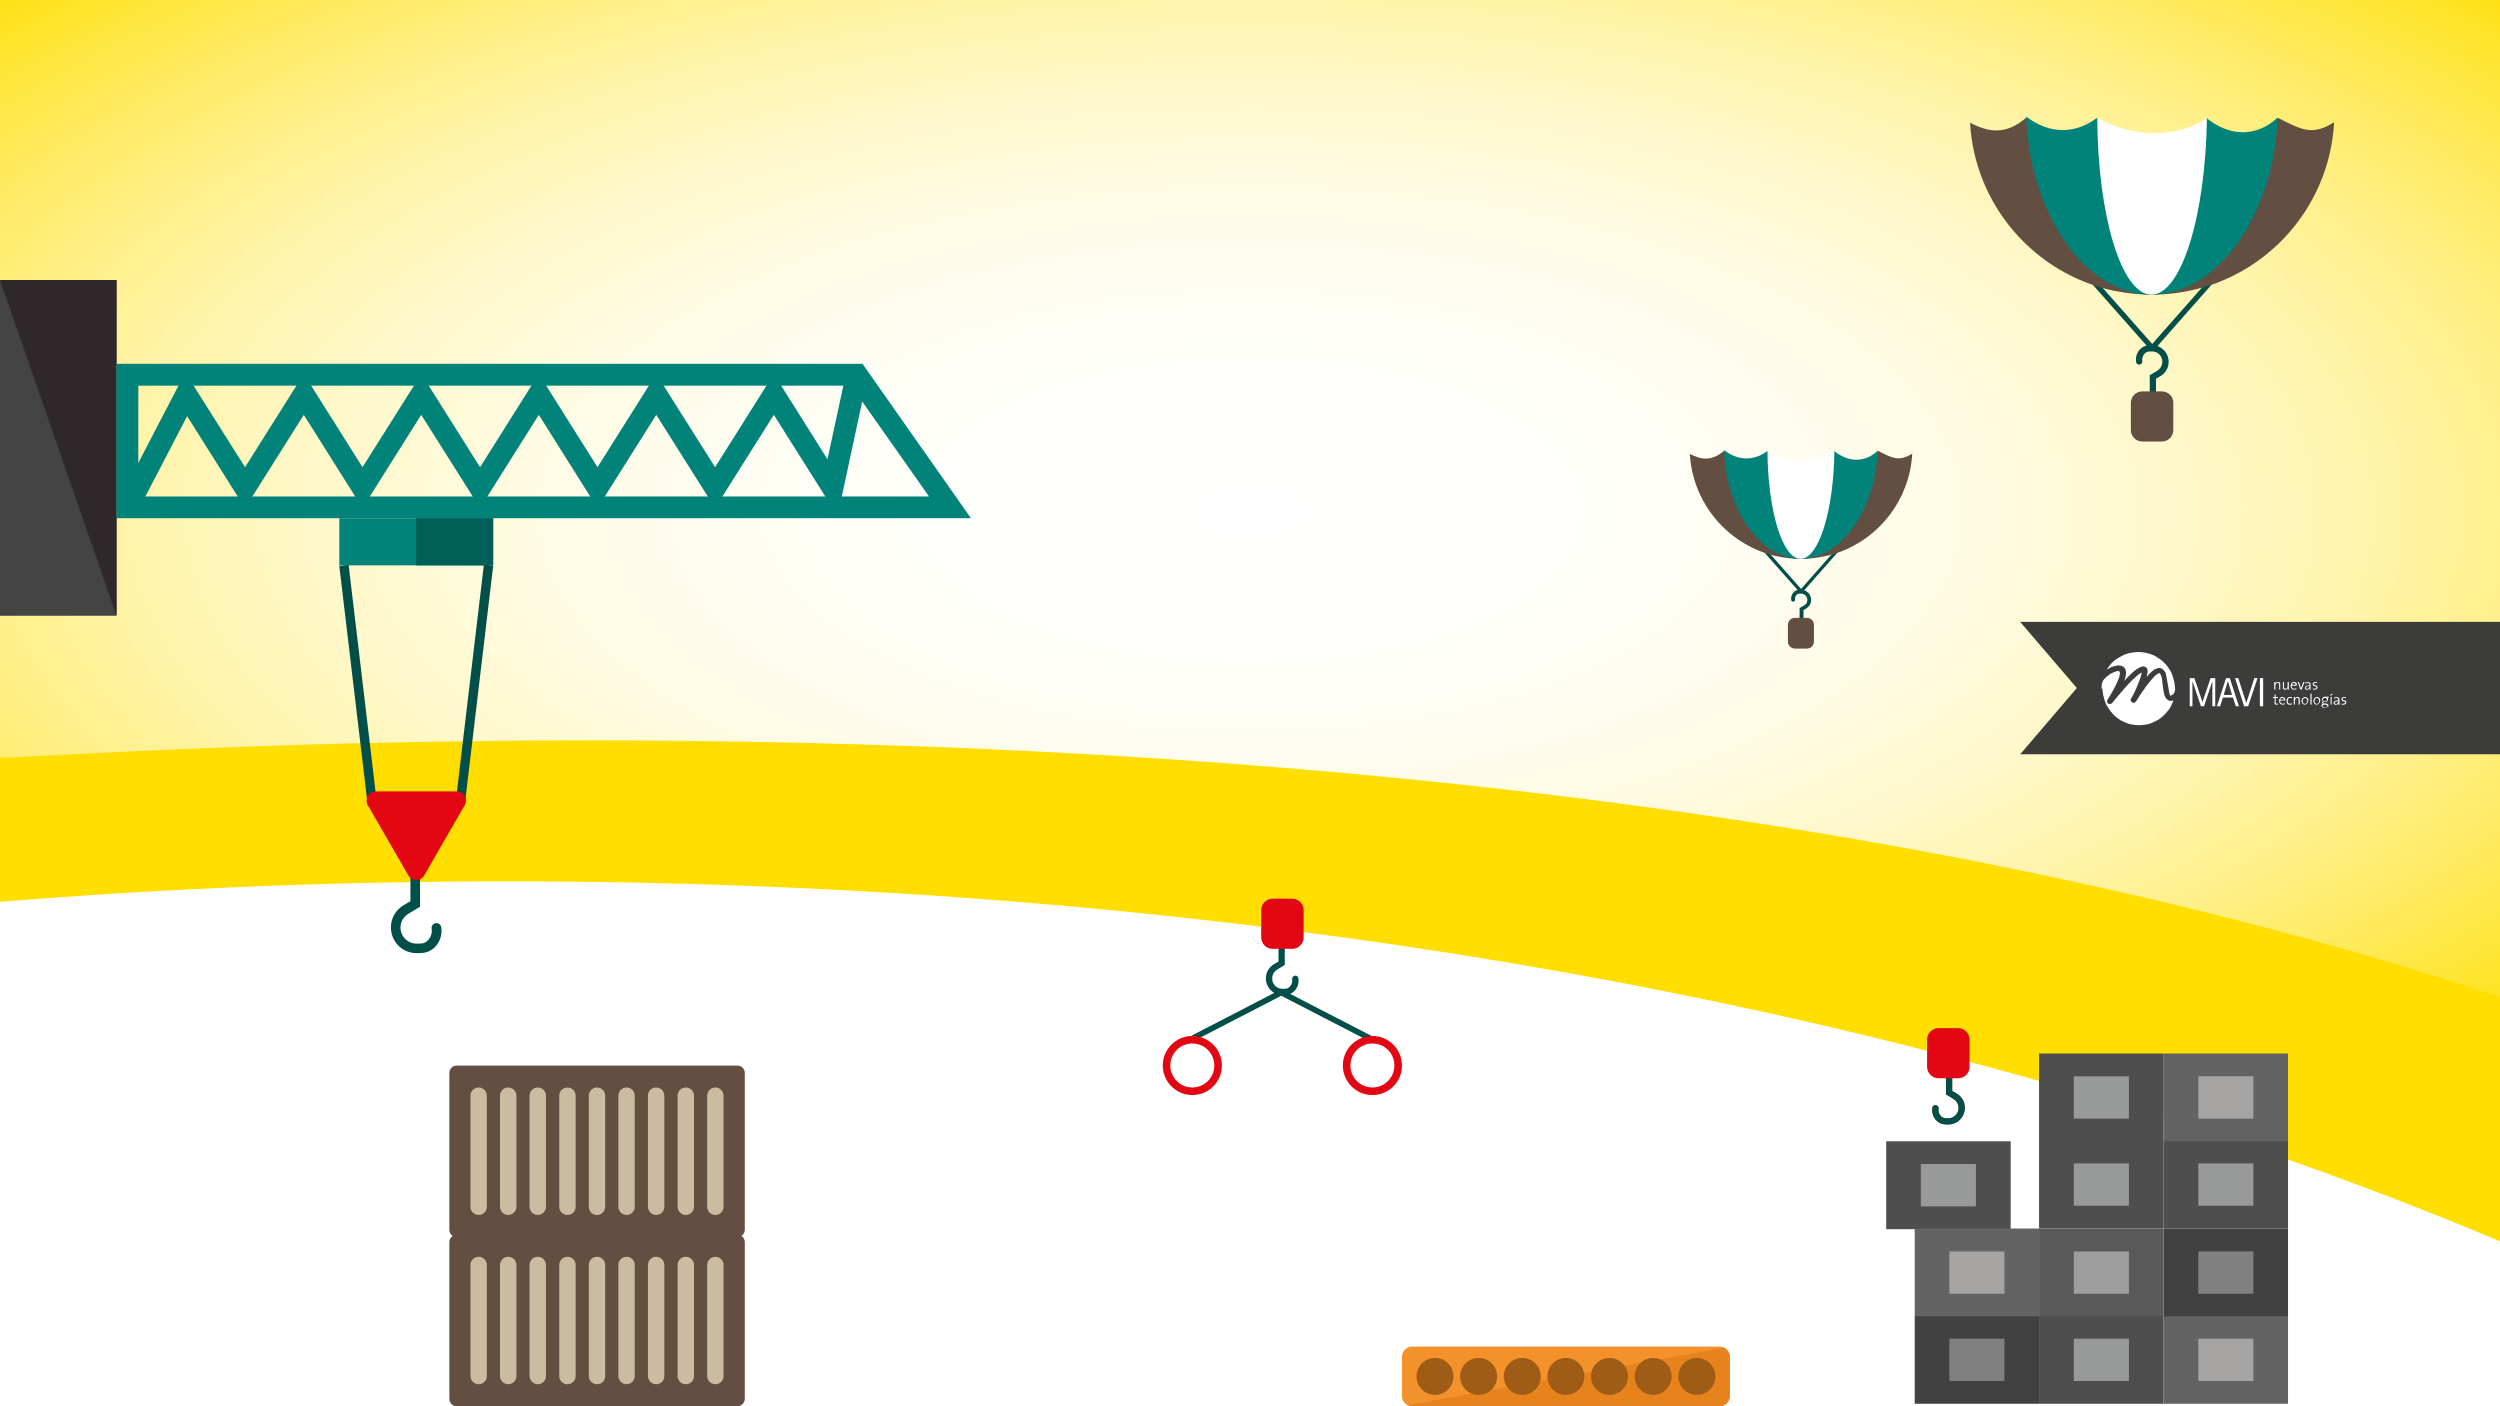 <?xml version="1.0" encoding="UTF-8" standalone="no"?>
<svg
   xmlns:ns="&amp;ns_sfw;"
   xmlns:dc="http://purl.org/dc/elements/1.1/"
   xmlns:cc="http://creativecommons.org/ns#"
   xmlns:rdf="http://www.w3.org/1999/02/22-rdf-syntax-ns#"
   xmlns:svg="http://www.w3.org/2000/svg"
   xmlns="http://www.w3.org/2000/svg"
   xml:space="preserve"
   enable-background="new 0 0 1920 1080"
   viewBox="0 0 1920 1080"
   height="1080px"
   width="1920px"
   y="0px"
   x="0px"
   id="Capa_1"
   version="1.1"><rect x="0" y="0" width="1920" height="1080" fill="#333333" stroke="none"/><defs
   id="defs342" />
<radialGradient
   gradientUnits="userSpaceOnUse"
   gradientTransform="matrix(2.111 0 0 0.961 1359.506 181.34)"
   r="631.7"
   cy="219.164"
   cx="-189.249"
   id="SVGID_1_">
	<stop
   id="stop6"
   style="stop-color:#FFFFFF"
   offset="0" />
	<stop
   id="stop8"
   style="stop-color:#FFFFFC"
   offset="0.172" />
	<stop
   id="stop10"
   style="stop-color:#FFFDF2"
   offset="0.303" />
	<stop
   id="stop12"
   style="stop-color:#FFFBE2"
   offset="0.421" />
	<stop
   id="stop14"
   style="stop-color:#FFF8CB"
   offset="0.532" />
	<stop
   id="stop16"
   style="stop-color:#FFF4AD"
   offset="0.637" />
	<stop
   id="stop18"
   style="stop-color:#FFF088"
   offset="0.738" />
	<stop
   id="stop20"
   style="stop-color:#FFEA5C"
   offset="0.836" />
	<stop
   id="stop22"
   style="stop-color:#FFE42B"
   offset="0.928" />
	<stop
   id="stop24"
   style="stop-color:#FFDE00"
   offset="1" />
</radialGradient>
<rect
   id="rect26"
   height="783.8"
   width="1920"
   fill="url(#SVGID_1_)"
   x="0" />
<path
   id="path28"
   d="M0,581.9c89.1-1.7,1114-84.2,1920,183.9v483.6H0V581.9z"
   fill="#FFDE00" />
<path
   id="path30"
   d="M390.2,676.9c-133,0-263.4,5.4-390.2,15.7v556.8h1920v-296C1513.7,781.5,977.7,676.9,390.2,676.9z"
   fill="#FFFFFF" />
<polygon
   id="polygon32"
   points="1551.5,477.6 1928.5,477.6 1928.5,579.3 1551.5,579.3 1595,528.4 "
   fill="#3C3C3B" />
<g
   id="g34">
	<path
   id="path36"
   d="M1618,514.3l0.5-0.8l0.5-0.7l0.5-0.7l0.5-0.7l0.5-0.7l0.6-0.7l0.6-0.7l0.7-0.6l0.6-0.6l0.7-0.6l0.7-0.6   l0.7-0.5l0.7-0.5l0.4-0.2l0.4-0.2l0.7-0.5l0.8-0.4l0.8-0.5l0.8-0.4l0.8-0.4l0.8-0.4l0.8-0.3l0.8-0.3l0.9-0.3l0.8-0.2l0.9-0.2   l0.9-0.2l0.9-0.2l0.9-0.1l1-0.1l0.9-0.1l1-0.1h1h1.4l1.4,0.1l0.7,0.1l0.7,0.1l1.4,0.2l0.7,0.2l0.7,0.1l1.3,0.4l1.3,0.4l1.3,0.5   l0.7,0.2l0.6,0.3l1.2,0.6l0.6,0.4l0.6,0.4l1.1,0.7l1.1,0.8l1.1,0.8l1,0.8l1,1l1,1l0.9,1l0.8,1.1l0.8,1.1l0.7,1.1l0.4,0.6l0.3,0.6   l0.7,1.2l0.5,1.3l0.5,1.3l0.2,0.7l0.2,0.7l0.2,0.7l0.2,0.7l0.2,0.7l0.1,0.7l0.2,0.7l0.1,0.7l0.1,0.7l0.1,0.7l0.1,0.7l0.1,0.7   l0.1,0.7v0.7v0.8l-0.1,0.4l-0.1,0.4l-0.1,0.4l-0.1,0.4l-0.3,0.7l-0.2,0.3l-0.2,0.3l-0.2,0.2l-0.2,0.3l-0.3,0.2l-0.3,0.2l-0.4,0.2   l-0.4,0.2l-0.4,0.2l-0.4,0.2l-0.1-0.1l-0.1-0.2l-0.1-0.3l-0.1-0.3l-0.2-0.8l-0.3-1l-0.2-1.2l-0.2-1.3l-0.5-2.9l-1-5.5l-0.2-1.2   l-0.2-1l-0.2-0.8l-0.1-0.6l-0.3-0.7l-0.4-0.6l-0.3-0.5l-0.4-0.5l-0.4-0.4l-0.2-0.2l-0.2-0.2l-0.4-0.3l-0.2-0.1l-0.2-0.1l-0.4-0.2   l-0.4-0.2l-0.4-0.1l-0.5-0.1h-0.5l-0.4,0.1l-0.5,0.1l-0.5,0.1l-0.5,0.2l-0.5,0.2l-1,0.5l-1,0.7l-0.5,0.4l-0.5,0.4l-0.2,0.2   l-0.3,0.2l-0.5,0.5l-0.5,0.5l-0.5,0.5l-0.5,0.5l-0.5,0.6l-1.1,1.1l0.3-1.2l0.2-1.1l0.1-0.5l0.1-0.5l0.1-0.5v-0.5v-0.4l-0.1-0.4   l-0.1-0.4l-0.1-0.4l-0.1-0.4l-0.2-0.3l-0.2-0.2l-0.2-0.2l-0.4-0.4l-0.5-0.2l-0.3-0.1l-0.2-0.1l-0.2-0.1l-0.3-0.1h-0.2h-0.3   l-0.5,0.1h-0.3l-0.3,0.1l-0.6,0.2l-0.6,0.2l-0.6,0.3l-0.7,0.4l-0.6,0.4l-0.7,0.4l-0.6,0.4l-0.7,0.5l-0.7,0.5l-1.2,1.1l-1.2,1.1   l-1.1,1.1l-1.1,1.1l-1,1l-0.9,1l-1.3,1.4l0.5-1.2l0.4-1.1l0.2-1.1l0.1-0.5l0.1-0.5l0.1-0.9l0.1-0.9v-0.4v-0.4l-0.1-0.4l-0.1-0.4   l-0.1-0.7l-0.2-0.6l-0.1-0.3l-0.1-0.2l-0.4-0.5l-0.4-0.4l-0.2-0.2l-0.2-0.2l-0.5-0.3l-0.5-0.2l-0.5-0.2l-0.5-0.2l-0.4-0.1h-0.3   l-0.7-0.1h-0.7l-0.7,0.1l-0.7,0.1l-0.7,0.1l-0.8,0.2l-0.7,0.2l-0.8,0.2l-0.8,0.3l-0.7,0.4l-0.8,0.4l-0.7,0.4L1618,514.3L1618,514.3   z M1614,528.9v-1.1l0.1-1.1l0.1-1.1l0.2-1.1l0.1-0.2l0.1-0.3l0.2-0.5l0.2-0.5l0.3-0.5l0.4-0.5l0.4-0.5l0.4-0.5l0.4-0.4l0.4-0.4   l0.5-0.4l0.5-0.4l0.5-0.4l0.5-0.4l0.5-0.4l1.1-0.7l1-0.5l1-0.5l1-0.4l0.9-0.4l0.8-0.2l0.4-0.1l0.4-0.1l0.2-0.1h0.3l0.2,0.1l0.2,0.1   l0.2,0.1l0.1,0.1l0.1,0.1l0.1,0.2l0.1,0.2l0.1,0.2v0.2l0.1,0.2v0.6l-0.1,0.6l-0.1,0.7l-0.2,0.8l-0.2,0.8l-0.3,0.8l-0.7,1.7l-0.4,1   l-0.4,0.9l-0.9,1.9l-1,1.9l-1,1.9l-1.9,3.3l-1.5,2.5l-0.8,1.3l-0.2,0.5l-0.1,0.2l-0.1,0.2l-0.1,0.2v0.2l0.1,0.4l0.1,0.2l0.1,0.2   l0.1,0.1l0.1,0.2l0.2,0.3l0.3,0.2l0.3,0.2l0.4,0.1l0.4,0.1h0.4l0.4-0.1l0.4-0.2l0.2-0.1l0.2-0.1l0.2-0.2l0.2-0.2l4.1-4.9l3-3.5   l1.6-1.9l1.7-1.9l1.7-1.9l0.9-0.9l0.8-0.9l1.7-1.7l1.7-1.6l1.6-1.4l0.7-0.6l0.7-0.6l0.7-0.5l0.7-0.4l0.5-0.4l0.5-0.3l-0.1,0.9   l-0.2,1l-0.1,0.5l-0.2,0.6l-0.4,1.1l-0.4,1.3l-0.5,1.3l-0.5,1.3l-0.5,1.3l-1.1,2.6l-1.1,2.5l-0.5,1.1l-0.6,1.1l-0.5,1l-0.5,1   l-0.9,1.4l-0.2,0.5l-0.1,0.2l-0.1,0.2v0.2v0.2l0.1,0.4l0.1,0.2l0.1,0.2l0.2,0.3l0.2,0.2l0.1,0.1l0.1,0.1l0.2,0.1l0.2,0.1l0.2,0.1   l0.2,0.1l0.2,0.1h0.4h0.4l0.2-0.1l0.2-0.1l0.2-0.1l0.2-0.1l0.4-0.3l0.2-0.2l0.1-0.2l0.1-0.1l0.1-0.1l0.7-1.3l1-1.4l1-1.6l1.1-1.7   l1.2-1.7l1.3-1.8l1.3-1.9l1.4-1.7l1.3-1.7l1.3-1.6l1.3-1.4l0.6-0.7l0.6-0.6l0.5-0.5l0.6-0.5l0.5-0.4l0.5-0.3l0.2-0.2l0.2-0.1   l0.4-0.2l0.4-0.1h0.3l0.4,0.2l0.3,0.4l0.3,0.4l0.2,0.5l0.2,0.6l0.2,0.7l0.2,0.7l0.2,0.8l0.2,1.6l0.2,1.7l0.4,3.7l0.2,0.9l0.1,0.9   l0.3,1.7l0.2,0.8l0.1,0.4l0.1,0.4l0.2,0.8l0.3,0.7l0.2,0.3l0.1,0.3l0.4,0.6l0.2,0.3l0.2,0.2l0.5,0.5l0.5,0.4l0.2,0.2l0.2,0.1   l0.3,0.1l0.3,0.1l0.3,0.1l0.3,0.1l0.7,0.1h0.4l0.3-0.1l0.7-0.1l0.7-0.2l-0.4,1l-0.4,1l-0.5,1l-0.2,0.5l-0.2,0.5l-0.5,1l-0.5,0.9   l-0.6,0.9l-0.6,0.8l-0.7,0.8l-0.7,0.8l-0.7,0.8l-0.7,0.8l-0.8,0.7l-0.4,0.4l-0.4,0.4l-0.8,0.7l-0.9,0.7l-0.8,0.6l-0.9,0.6l-1,0.5   l-1,0.5l-1,0.5l-1,0.5l-1,0.4l-1,0.4l-0.5,0.2l-0.5,0.2l-1.1,0.2l-1.1,0.2l-1.1,0.2l-1.1,0.1l-1.1,0.1l-1.1,0.1l-1.1,0.1l-1.4-0.1   l-1.4-0.1l-0.7-0.1l-0.7-0.1l-1.4-0.2l-0.7-0.1l-0.7-0.2l-1.4-0.4l-1.3-0.5l-1.3-0.5l-0.6-0.3l-0.6-0.3l-1.3-0.6l-0.6-0.3l-0.5-0.4   l-1.1-0.7l-1.1-0.8l-1-0.8l-1-0.9l-1-1l-0.9-1l-0.9-1l-0.8-1.1l-0.8-1.1l-0.7-1.1l-0.4-0.6l-0.4-0.6l-0.6-1.2l-0.5-1.3l-0.5-1.3   l-0.2-0.7l-0.2-0.7l-0.2-0.7l-0.2-0.7l-0.2-0.7l-0.2-0.7l-0.1-0.7l-0.1-0.7l-0.1-0.7l-0.1-0.7l-0.1-0.7l-0.1-0.7v-0.7V528.9   L1614,528.9z"
   fill="#FFFFFF" />
	<polygon
   id="polygon38"
   points="1681.7,542.4 1683.8,542.4 1683.8,523.4 1683.9,523.4    1690.3,542.4 1692.7,542.4 1699,523.4 1699.1,523.4 1699.1,542.4 1701.3,542.4 1701.3,520.8 1697.7,520.8 1691.5,539.2    1691.5,539.2 1685.3,520.8 1681.7,520.8 1681.7,542.4  "
   fill="#FFFFFF"
   clip-rule="evenodd"
   fill-rule="evenodd" />
	<path
   id="path40"
   d="M1702.6,542.4h2.5l2.1-6.7h7.7l2.2,6.7h2.4l-7-21.6h-2.9   L1702.6,542.4L1702.6,542.4z M1711,523L1711,523l3.2,10.7h-6.4L1711,523L1711,523z"
   fill="#FFFFFF"
   clip-rule="evenodd"
   fill-rule="evenodd" />
	<polygon
   id="polygon42"
   points="1723.5,542.4 1726.6,542.4 1733.8,520.8 1731.3,520.8    1725.2,539.8 1725.1,539.8 1719,520.8 1716.5,520.8 1723.5,542.4  "
   fill="#FFFFFF"
   clip-rule="evenodd"
   fill-rule="evenodd" />
	<polygon
   id="polygon44"
   points="1735.6,542.4 1738.1,542.4 1738.1,520.8 1735.6,520.8    1735.6,542.4  "
   fill="#FFFFFF"
   clip-rule="evenodd"
   fill-rule="evenodd" />
	<polygon
   id="polygon46"
   points="1749.4,541.1 1749.4,540.3 1749.1,540.4 1748.6,540.5    1748.4,540.5 1748.1,540.4 1748,540.3 1747.9,540.2 1747.9,540 1747.8,539.8 1747.7,539.5 1747.7,539.1 1747.7,536.1 1749.4,536.1    1749.4,535.3 1747.7,535.3 1747.7,533.2 1746.9,533.5 1746.9,535.3 1745.6,535.3 1745.6,536.1 1746.9,536.1 1746.9,539.5    1746.9,539.9 1746.9,540.3 1747,540.6 1747.2,540.8 1747.2,540.9 1747.4,541 1747.7,541.1 1748,541.2 1748.3,541.2 1748.9,541.2    1749.2,541.1 1749.4,541.1  "
   fill="#FFFFFF"
   clip-rule="evenodd"
   fill-rule="evenodd" />
	<path
   id="path48"
   d="M1755.1,537.6l-0.1-0.5l-0.1-0.4l-0.2-0.4l-0.1-0.2l-0.1-0.2   l-0.1-0.1l-0.2-0.1l-0.2-0.1l-0.2-0.1l-0.2-0.1l-0.2-0.1l-0.3-0.1h-0.2h-0.3l-0.3,0.1l-0.2,0.1l-0.2,0.1l-0.2,0.1l-0.2,0.1   l-0.2,0.2l-0.2,0.2l-0.3,0.4l-0.2,0.5l-0.1,0.2v0.3l-0.1,0.3v0.4v0.4l0.1,0.3v0.4l0.1,0.2l0.1,0.3l0.1,0.2l0.2,0.2l0.1,0.2l0.2,0.1   l0.2,0.2l0.2,0.1l0.2,0.1l0.2,0.1l0.3,0.1h0.3l0.3,0.1l0.5-0.1l0.5-0.1l0.5-0.1l0.4-0.1l-0.1-0.7l-0.4,0.1l-0.4,0.1l-0.4,0.1   l-0.4,0.1l-0.5-0.1l-0.4-0.1l-0.1-0.1l-0.2-0.1l-0.2-0.1l-0.1-0.1l-0.2-0.3l-0.2-0.4v-0.2l-0.1-0.3V538h3.8v-0.2V537.6   L1755.1,537.6z M1754.2,537.4h-2.9l0.1-0.3l0.1-0.3l0.1-0.2l0.2-0.2l0.2-0.1l0.2-0.2l0.2-0.1h0.3h0.3l0.3,0.1l0.1,0.1l0.1,0.1   l0.1,0.1l0.1,0.1l0.2,0.2l0.1,0.2l0.1,0.3V537.4L1754.2,537.4z"
   fill="#FFFFFF"
   clip-rule="evenodd"
   fill-rule="evenodd" />
	<polygon
   id="polygon50"
   points="1760.2,540.9 1760.2,540.1 1759.9,540.3 1759.5,540.3    1759.1,540.4 1758.7,540.5 1758.5,540.5 1758.3,540.4 1757.9,540.3 1757.6,540.1 1757.5,540 1757.4,539.8 1757.2,539.5    1757.1,539.1 1757,538.7 1757,538.3 1757,537.8 1757.1,537.3 1757.2,537 1757.4,536.6 1757.5,536.5 1757.7,536.4 1757.8,536.2    1758,536.2 1758.2,536.1 1758.4,536.1 1758.9,536 1759.2,536 1759.5,536.1 1759.8,536.1 1760.1,536.2 1760.2,535.5 1759.6,535.3    1758.9,535.3 1758.6,535.3 1758.3,535.3 1758,535.4 1757.7,535.5 1757.4,535.6 1757.2,535.8 1757.1,535.9 1756.9,535.9    1756.9,536.1 1756.8,536.2 1756.7,536.2 1756.6,536.4 1756.5,536.6 1756.3,536.9 1756.3,537.1 1756.2,537.4 1756.1,537.7    1756.1,538.1 1756.1,538.5 1756.1,538.8 1756.2,539.2 1756.2,539.5 1756.3,539.8 1756.4,540 1756.5,540.3 1756.7,540.5    1756.8,540.6 1757,540.8 1757.2,540.9 1757.4,541 1757.6,541.1 1758.1,541.2 1758.6,541.2 1759,541.2 1759.5,541.1 1759.9,541    1760.2,540.9  "
   fill="#FFFFFF"
   clip-rule="evenodd"
   fill-rule="evenodd" />
	<polygon
   id="polygon52"
   points="1766.2,541.1 1766.2,537.1 1766.1,536.7 1766.1,536.4    1766.1,536.2 1766,536.1 1765.8,535.8 1765.7,535.7 1765.6,535.6 1765.4,535.5 1765.3,535.4 1765.1,535.3 1764.9,535.3    1764.7,535.3 1764.5,535.3 1764.1,535.3 1763.7,535.3 1763.4,535.5 1763.2,535.6 1763,535.8 1762.7,536.1 1762.5,536.4    1762.5,536.5 1762.4,536.7 1762.5,536 1762.5,535.3 1761.6,535.3 1761.6,541.1 1762.5,541.1 1762.5,538.3 1762.5,537.9    1762.6,537.6 1762.6,537.4 1762.8,537 1763,536.7 1763.3,536.4 1763.4,536.2 1763.6,536.1 1763.9,536 1764.2,535.9 1764.5,536    1764.8,536.1 1764.9,536.2 1765.1,536.4 1765.2,536.5 1765.2,536.8 1765.3,537.1 1765.3,537.4 1765.3,541.1 1766.2,541.1  "
   fill="#FFFFFF"
   clip-rule="evenodd"
   fill-rule="evenodd" />
	<path
   id="path54"
   d="M1772.9,538.2v-0.4l-0.1-0.2v-0.2l-0.1-0.3l-0.1-0.3l-0.1-0.2   l-0.1-0.2l-0.2-0.2l-0.2-0.2l-0.2-0.2l-0.2-0.1l-0.2-0.1l-0.2-0.1l-0.2-0.1l-0.2-0.1h-0.2h-0.2h-0.4l-0.3,0.1l-0.2,0.1l-0.3,0.1   l-0.2,0.1l-0.2,0.1l-0.2,0.2l-0.2,0.2l-0.2,0.2l-0.1,0.2l-0.1,0.2l-0.1,0.2l-0.1,0.3l-0.1,0.3l-0.1,0.3v0.3v0.4l0.1,0.3l0.1,0.4   l0.1,0.2l0.2,0.5l0.1,0.2l0.1,0.2l0.2,0.1l0.2,0.2l0.2,0.1l0.2,0.1l0.2,0.1l0.2,0.1l0.5,0.1l0.3-0.1h0.3l0.3-0.1l0.2-0.1l0.2-0.2   l0.2-0.1l0.2-0.2l0.2-0.2l0.1-0.2l0.2-0.2l0.1-0.2l0.1-0.2l0.1-0.3l0.1-0.3l0.1-0.3V538.2L1772.9,538.2z M1772,538.2l-0.1,0.6   l-0.1,0.5l-0.1,0.2l-0.1,0.2l-0.2,0.3l-0.1,0.1l-0.1,0.1l-0.2,0.1l-0.1,0.1l-0.3,0.1h-0.4h-0.4l-0.4-0.1l-0.2-0.1l-0.1-0.1   l-0.2-0.2l-0.2-0.4l-0.1-0.4l-0.1-0.2v-0.2l-0.1-0.5v-0.2l0.1-0.2l0.1-0.5l0.2-0.4l0.1-0.2l0.1-0.2l0.1-0.1l0.1-0.1l0.3-0.2   l0.4-0.1h0.3h0.2h0.2l0.2,0.1l0.2,0.1l0.1,0.1l0.2,0.1l0.1,0.1l0.1,0.1l0.2,0.4l0.1,0.2l0.1,0.2l0.1,0.4L1772,538.2L1772,538.2z"
   fill="#FFFFFF"
   clip-rule="evenodd"
   fill-rule="evenodd" />
	<polygon
   id="polygon56"
   points="1775.3,541.1 1775.3,532.7 1774.4,532.7 1774.4,541.1    1775.3,541.1  "
   fill="#FFFFFF"
   clip-rule="evenodd"
   fill-rule="evenodd" />
	<path
   id="path58"
   d="M1782,538.2v-0.4l-0.1-0.2v-0.2l-0.1-0.3l-0.1-0.3l-0.1-0.2   l-0.1-0.2l-0.2-0.2l-0.2-0.2l-0.2-0.2l-0.2-0.1l-0.2-0.1l-0.2-0.1l-0.2-0.1l-0.2-0.1h-0.2h-0.2h-0.4l-0.3,0.1l-0.2,0.1l-0.3,0.1   l-0.2,0.1l-0.2,0.1l-0.2,0.2l-0.2,0.2l-0.2,0.2l-0.1,0.2l-0.1,0.2l-0.1,0.2l-0.1,0.3l-0.1,0.3l-0.1,0.3v0.3v0.4l0.1,0.3l0.1,0.4   l0.1,0.2l0.2,0.5l0.1,0.2l0.1,0.2l0.2,0.1l0.2,0.2l0.2,0.1l0.2,0.1l0.2,0.1l0.2,0.1l0.5,0.1l0.3-0.1h0.3l0.3-0.1l0.2-0.1l0.2-0.2   l0.2-0.1l0.2-0.2l0.2-0.2l0.1-0.2l0.2-0.2l0.1-0.2l0.1-0.2l0.1-0.3l0.1-0.3l0.1-0.3V538.2L1782,538.2z M1781.1,538.2l-0.1,0.6   l-0.1,0.5l-0.1,0.2l-0.1,0.2l-0.2,0.3l-0.1,0.1l-0.1,0.1l-0.2,0.1l-0.1,0.1l-0.3,0.1h-0.4h-0.4l-0.4-0.1l-0.2-0.1l-0.1-0.1   l-0.2-0.2l-0.2-0.4l-0.1-0.4l-0.1-0.2v-0.2l-0.1-0.5v-0.2l0.1-0.2l0.1-0.5l0.2-0.4l0.1-0.2l0.1-0.2l0.1-0.1l0.1-0.1l0.3-0.2   l0.4-0.1h0.3h0.2h0.2l0.2,0.1l0.2,0.1l0.1,0.1l0.2,0.1l0.1,0.1l0.1,0.1l0.2,0.4l0.1,0.2l0.1,0.2l0.1,0.4L1781.1,538.2L1781.1,538.2   z"
   fill="#FFFFFF"
   clip-rule="evenodd"
   fill-rule="evenodd" />
	<path
   id="path60"
   d="M1788.3,542l-0.1-0.4v-0.2l-0.1-0.1l-0.2-0.3l-0.1-0.1l-0.1-0.1   l-0.1-0.1l-0.2-0.1l-0.1-0.1l-0.2-0.1l-0.4-0.1h-0.4h-1.1l-0.4-0.1h-0.2l-0.2-0.1l-0.1-0.1l-0.1-0.1l-0.1-0.1v-0.1v-0.2l0.1-0.1   l0.1-0.1l0.1-0.1l0.1-0.1l0.1-0.1l0.4,0.1l0.4,0.1l0.3-0.1h0.3l0.5-0.1l0.2-0.1l0.2-0.1l0.2-0.1l0.2-0.2l0.2-0.1l0.1-0.2l0.1-0.2   l0.1-0.2l0.1-0.4v-0.2l0.1-0.2l-0.1-0.2v-0.2l-0.1-0.3l-0.1-0.2l-0.1-0.1l-0.2-0.2h1.1v-0.7h-2l-0.4-0.1h-0.4h-0.5l-0.3,0.1   l-0.2,0.1l-0.2,0.1l-0.2,0.1l-0.2,0.1l-0.2,0.2l-0.2,0.3l-0.2,0.4l-0.1,0.2l-0.1,0.2v0.2l-0.1,0.2l0.1,0.2v0.2l0.1,0.2l0.1,0.2   l0.1,0.2l0.1,0.2l0.2,0.2l0.2,0.1l-0.3,0.2l-0.1,0.1l-0.1,0.1l-0.1,0.1l-0.1,0.1l-0.1,0.1v0.2v0.1l0.1,0.1v0.1l0.1,0.1l0.1,0.1   l0.1,0.1l0.2,0.2l-0.2,0.1l-0.2,0.1l-0.2,0.2l-0.1,0.2l-0.1,0.2l-0.1,0.2l-0.1,0.2v0.2v0.2l0.1,0.2l0.1,0.4l0.1,0.2l0.1,0.1   l0.1,0.1l0.2,0.1l0.2,0.1l0.2,0.1l0.2,0.1l0.2,0.1l0.5,0.1h0.5h0.3l0.3-0.1l0.3-0.1l0.3-0.1l0.3-0.1l0.2-0.1l0.2-0.1l0.2-0.1   l0.2-0.1l0.2-0.2l0.1-0.2l0.1-0.2l0.1-0.2l0.1-0.2l0.1-0.2V542L1788.3,542z M1787.1,537.4v0.3l-0.1,0.3l-0.1,0.1l-0.1,0.1l-0.2,0.2   l-0.2,0.1l-0.2,0.1l-0.3,0.1l-0.4,0.1l-0.3-0.1l-0.3-0.1l-0.3-0.1l-0.2-0.1l-0.2-0.2l-0.1-0.2l-0.1-0.2v-0.4v-0.3l0.1-0.3l0.1-0.1   l0.1-0.1l0.1-0.1l0.1-0.1l0.2-0.2l0.2-0.1l0.3-0.1h0.4h0.4l0.3,0.1l0.2,0.1l0.2,0.2l0.1,0.2l0.2,0.2l0.1,0.3V537.4L1787.1,537.4z    M1787.5,542.1l-0.1,0.2l-0.1,0.2l-0.1,0.2l-0.1,0.1l-0.1,0.1l-0.3,0.2l-0.4,0.1l-0.4,0.1h-0.5h-0.3l-0.4-0.1l-0.2-0.1l-0.3-0.2   l-0.2-0.1l-0.1-0.2l-0.1-0.2v-0.3v-0.2V542l0.1-0.2l0.1-0.2l0.1-0.1l0.2-0.1l0.3-0.2h0.4h1.2l0.3,0.1l0.2,0.1l0.2,0.1l0.2,0.1   l0.2,0.1l0.1,0.2l0.1,0.2L1787.5,542.1L1787.5,542.1z"
   fill="#FFFFFF"
   clip-rule="evenodd"
   fill-rule="evenodd" />
	<path
   id="path62"
   d="M1790.7,541.1v-5.8h-0.8v5.8H1790.7L1790.7,541.1z M1791.4,533.2   l-0.5-0.6l-1.4,1.3l0.4,0.5L1791.4,533.2L1791.4,533.2z"
   fill="#FFFFFF"
   clip-rule="evenodd"
   fill-rule="evenodd" />
	<path
   id="path64"
   d="M1796.7,541.1v-0.8v-0.9v-2.2l-0.1-0.4l-0.1-0.4l-0.1-0.1   l-0.1-0.2l-0.1-0.1l-0.1-0.1l-0.1-0.1l-0.2-0.1l-0.4-0.2l-0.4-0.1h-0.2h-0.3h-0.5l-0.5,0.1l-0.5,0.1l-0.4,0.2l0.1,0.8l0.4-0.2   l0.2-0.1l0.2-0.1l0.5-0.1l0.4-0.1l0.4,0.1l0.3,0.1l0.2,0.1l0.1,0.1l0.2,0.2l0.1,0.2l0.1,0.3v0.3v0.5h-0.4h-0.4l-0.7,0.1l-0.3,0.1   l-0.3,0.1l-0.5,0.2l-0.2,0.1l-0.2,0.2l-0.2,0.2l-0.1,0.2l-0.1,0.2l-0.1,0.2l-0.1,0.2v0.2l0.1,0.4v0.1l0.1,0.1l0.1,0.2l0.2,0.2   l0.2,0.1l0.3,0.1l0.3,0.1l0.3,0.1l0.4-0.1l0.4-0.1l0.3-0.1l0.2-0.2l0.2-0.2l0.2-0.2l0.1-0.2l0.1-0.2h0.1l-0.1,0.2v0.3v0.7H1796.7   L1796.7,541.1z M1795.7,538.5v0.4l-0.1,0.4l-0.1,0.3l-0.2,0.3l-0.2,0.3l-0.1,0.1l-0.1,0.1l-0.2,0.1l-0.2,0.1l-0.4,0.1h-0.2   l-0.2-0.1l-0.2-0.1l-0.1-0.1l-0.1-0.1l-0.1-0.1l-0.1-0.2l-0.1-0.2l0.1-0.1v-0.1l0.1-0.2l0.2-0.2l0.2-0.2l0.1-0.1l0.2-0.1l0.4-0.1   l0.6-0.1l0.7-0.1V538.5L1795.7,538.5z"
   fill="#FFFFFF"
   clip-rule="evenodd"
   fill-rule="evenodd" />
	<polygon
   id="polygon66"
   points="1801.9,539.4 1801.9,539.1 1801.9,538.9 1801.8,538.8    1801.7,538.5 1801.5,538.3 1801.3,538.2 1801,538.1 1800.6,537.9 1800,537.7 1799.5,537.6 1799.4,537.4 1799.3,537.4 1799.2,537.3    1799.2,537.2 1799.2,537.1 1799.1,536.8 1799.2,536.7 1799.2,536.5 1799.3,536.3 1799.4,536.2 1799.6,536.1 1799.8,536    1800.1,535.9 1800.4,535.9 1801,536 1801.3,536.1 1801.6,536.1 1801.6,535.4 1801,535.3 1800.7,535.3 1800.5,535.3 1800,535.3    1799.7,535.3 1799.5,535.4 1799.1,535.5 1798.8,535.8 1798.6,536 1798.5,536.1 1798.4,536.3 1798.3,536.4 1798.3,536.6    1798.3,536.8 1798.2,537 1798.3,537.3 1798.3,537.4 1798.3,537.6 1798.5,537.8 1798.7,538 1798.9,538.2 1799.1,538.3 1799.7,538.5    1800.1,538.6 1800.4,538.7 1800.6,538.8 1800.8,538.9 1800.9,539 1800.9,539.1 1801,539.2 1801,539.2 1801,539.5 1801,539.7    1800.9,539.9 1800.8,540.1 1800.6,540.2 1800.4,540.3 1800.2,540.4 1799.9,540.5 1799.6,540.5 1799.3,540.5 1798.9,540.5    1798.6,540.4 1798.3,540.3 1798.3,541.1 1798.9,541.2 1799.5,541.2 1800.1,541.2 1800.6,541.1 1801,540.9 1801.2,540.8    1801.3,540.7 1801.5,540.6 1801.6,540.4 1801.7,540.3 1801.8,540.1 1801.8,540 1801.9,539.8 1801.9,539.6 1801.9,539.4  "
   fill="#FFFFFF"
   clip-rule="evenodd"
   fill-rule="evenodd" />
	<polygon
   id="polygon68"
   points="1751.2,529.6 1751.2,525.6 1751.2,525.2 1751.2,524.8    1751.1,524.7 1751,524.5 1750.9,524.3 1750.7,524.2 1750.6,524 1750.5,523.9 1750.3,523.9 1750.1,523.8 1750,523.8 1749.7,523.8    1749.5,523.8 1749.1,523.8 1748.8,523.8 1748.5,523.9 1748.2,524.1 1748,524.3 1747.7,524.5 1747.5,524.8 1747.5,524.9    1747.4,525.1 1747.5,524.5 1747.5,523.8 1746.6,523.8 1746.6,529.6 1747.5,529.6 1747.5,526.8 1747.5,526.3 1747.6,526.1    1747.7,525.9 1747.8,525.5 1748,525.1 1748.3,524.8 1748.4,524.7 1748.6,524.6 1748.9,524.5 1749.3,524.4 1749.5,524.5    1749.8,524.5 1750,524.7 1750.1,524.8 1750.3,525 1750.3,525.3 1750.3,525.6 1750.4,525.9 1750.4,529.6 1751.2,529.6  "
   fill="#FFFFFF"
   clip-rule="evenodd"
   fill-rule="evenodd" />
	<polygon
   id="polygon70"
   points="1757.8,529.6 1757.8,523.8 1756.9,523.8 1756.9,526.6    1756.9,527.1 1756.9,527.3 1756.8,527.5 1756.6,528 1756.5,528.3 1756.2,528.6 1756,528.7 1755.9,528.8 1755.5,528.9 1755.2,529    1754.9,528.9 1754.6,528.9 1754.5,528.7 1754.3,528.6 1754.2,528.4 1754.2,528.1 1754.1,527.9 1754.1,527.5 1754.1,523.8    1753.3,523.8 1753.3,527.8 1753.3,528.2 1753.3,528.6 1753.4,528.7 1753.4,528.9 1753.6,529.2 1753.7,529.3 1753.9,529.4    1754,529.5 1754.2,529.5 1754.3,529.6 1754.5,529.6 1754.7,529.7 1754.9,529.7 1755.3,529.6 1755.7,529.6 1756,529.5 1756.3,529.3    1756.5,529.1 1756.7,528.9 1756.9,528.6 1756.9,528.4 1757,528.3 1757.1,528.3 1757,528.9 1756.9,529.6 1757.8,529.6  "
   fill="#FFFFFF"
   clip-rule="evenodd"
   fill-rule="evenodd" />
	<path
   id="path72"
   d="M1764,526.1v-0.5l-0.1-0.4l-0.2-0.4l-0.1-0.2l-0.1-0.2l-0.2-0.1   l-0.2-0.1l-0.2-0.1l-0.2-0.1l-0.2-0.1l-0.2-0.1l-0.2-0.1h-0.3h-0.3l-0.2,0.1l-0.3,0.1l-0.2,0.1l-0.2,0.1l-0.2,0.1l-0.2,0.2   l-0.2,0.2l-0.3,0.4l-0.2,0.5l-0.1,0.2l-0.1,0.3l-0.1,0.3v0.4v0.4l0.1,0.3l0.1,0.4l0.1,0.2l0.1,0.3l0.1,0.2l0.1,0.2l0.1,0.2l0.2,0.1   l0.2,0.2l0.2,0.1l0.2,0.1l0.3,0.1l0.2,0.1h0.3l0.3,0.1l0.5-0.1l0.5-0.1l0.5-0.1l0.4-0.1l-0.1-0.7l-0.3,0.1l-0.4,0.1l-0.5,0.1   l-0.4,0.1l-0.5-0.1l-0.4-0.1l-0.2-0.1l-0.2-0.1l-0.1-0.1l-0.1-0.1l-0.2-0.3l-0.1-0.4l-0.1-0.2l-0.1-0.3v-0.6h3.8v-0.2V526.1   L1764,526.1z M1763.1,525.9h-2.9l0.1-0.3l0.1-0.3l0.1-0.2l0.2-0.2l0.2-0.1l0.2-0.2l0.2-0.1h0.3h0.3l0.3,0.1l0.1,0.1l0.1,0.1   l0.1,0.1l0.1,0.1l0.2,0.2l0.1,0.2l0.1,0.3V525.9L1763.1,525.9z"
   fill="#FFFFFF"
   clip-rule="evenodd"
   fill-rule="evenodd" />
	<polygon
   id="polygon74"
   points="1769.9,523.8 1768.9,523.8 1767.5,527.6 1767.3,528.1    1767.2,528.6 1766.9,527.6 1765.5,523.8 1764.6,523.8 1766.7,529.6 1767.6,529.6 1769.9,523.8  "
   fill="#FFFFFF"
   clip-rule="evenodd"
   fill-rule="evenodd" />
	<path
   id="path76"
   d="M1774.6,529.6l-0.1-0.8v-0.9v-2.2v-0.4l-0.1-0.4l-0.1-0.1   l-0.1-0.2l-0.1-0.1l-0.1-0.1l-0.1-0.1l-0.1-0.1l-0.4-0.2l-0.4-0.1h-0.3h-0.2h-0.6l-0.5,0.1l-0.5,0.1l-0.4,0.2l0.1,0.8l0.4-0.2   l0.2-0.1l0.2-0.1l0.5-0.1l0.4-0.1l0.4,0.1l0.3,0.1l0.2,0.1l0.2,0.1l0.1,0.2l0.1,0.2l0.1,0.3v0.3v0.5h-0.4h-0.4l-0.7,0.1l-0.3,0.1   l-0.3,0.1l-0.5,0.2l-0.2,0.1l-0.2,0.2l-0.1,0.2l-0.1,0.2l-0.1,0.2l-0.1,0.2l-0.1,0.2v0.2v0.4l0.1,0.1l0.1,0.1l0.1,0.2l0.2,0.2   l0.2,0.1l0.2,0.1l0.4,0.1l0.3,0.1l0.4-0.1l0.3-0.1l0.3-0.1l0.3-0.2l0.2-0.2l0.2-0.2l0.2-0.2l0.1-0.2h0.1l-0.1,0.2v0.3v0.7H1774.6   L1774.6,529.6z M1773.7,527l-0.1,0.4l-0.1,0.4l-0.2,0.3l-0.2,0.3l-0.2,0.3l-0.1,0.1l-0.2,0.1l-0.1,0.1l-0.2,0.1l-0.4,0.1h-0.2   l-0.2-0.1l-0.1-0.1l-0.1-0.1l-0.1-0.1l-0.1-0.1v-0.2l-0.1-0.2V528l0.1-0.1l0.1-0.2l0.2-0.2l0.2-0.2l0.1-0.1l0.2-0.1l0.5-0.1   l0.6-0.1l0.7-0.1V527L1773.7,527z"
   fill="#FFFFFF"
   clip-rule="evenodd"
   fill-rule="evenodd" />
	<polygon
   id="polygon78"
   points="1779.9,527.8 1779.8,527.5 1779.7,527.4 1779.7,527.2    1779.6,527 1779.4,526.8 1779.2,526.7 1779,526.6 1778.4,526.4 1777.9,526.2 1777.5,526 1777.3,525.9 1777.2,525.9 1777.2,525.7    1777.1,525.7 1777.1,525.6 1777,525.3 1777,525.1 1777.1,524.9 1777.2,524.8 1777.3,524.7 1777.5,524.5 1777.8,524.5 1778,524.4    1778.3,524.4 1778.9,524.5 1779.2,524.5 1779.5,524.6 1779.5,523.9 1779,523.8 1778.7,523.8 1778.4,523.8 1777.9,523.8    1777.6,523.8 1777.4,523.9 1777,524 1776.7,524.2 1776.5,524.5 1776.4,524.6 1776.3,524.8 1776.3,524.9 1776.2,525.1 1776.1,525.3    1776.1,525.4 1776.2,525.8 1776.2,525.9 1776.3,526 1776.4,526.3 1776.6,526.5 1776.8,526.6 1777,526.8 1777.5,526.9 1778.1,527.1    1778.3,527.2 1778.5,527.3 1778.7,527.4 1778.8,527.5 1778.8,527.5 1778.9,527.7 1778.9,527.7 1779,528 1778.9,528.2 1778.8,528.4    1778.7,528.6 1778.5,528.7 1778.4,528.8 1778.1,528.9 1777.8,528.9 1777.5,529 1777.2,528.9 1776.9,528.9 1776.6,528.9    1776.3,528.7 1776.3,529.6 1776.8,529.6 1777.5,529.7 1778,529.6 1778.4,529.5 1778.8,529.4 1779,529.3 1779.2,529.2 1779.3,529    1779.5,528.9 1779.6,528.7 1779.7,528.6 1779.7,528.4 1779.8,528.3 1779.8,528.1 1779.9,527.8  "
   fill="#FFFFFF"
   clip-rule="evenodd"
   fill-rule="evenodd" />
</g>
<polygon
   id="polygon80"
   points="428.1,1033.8 428.4,1033.3 428.4,1033.3 428.4,1033.3 "
   fill="none" />
<g
   id="g82">
	<rect
   id="rect84"
   height="257.8"
   width="89.5"
   fill="#444444"
   y="215.1"
   x="0" />
	<polygon
   id="polygon86"
   points="89.5,215.1 89.5,472.9 0,215.1  "
   fill="#2E282A" />
</g>
<g
   id="g88">
	<path
   id="path90"
   d="M745.7,398H89.5V279.4h572.9L745.7,398z M106.2,381.3h607.3l-59.9-85.1H106.2V381.3z"
   fill="#028379" />
</g>
<g
   id="g92">
	<polygon
   id="polygon94"
   points="643.3,396.3 594.3,318.6 549.2,390.2 504,318.6 458.9,390.2 413.8,318.6 368.7,390.2 323.5,318.6    278.4,390.2 233.3,318.6 188.2,390.2 143.7,319.6 105.3,393.5 90.5,385.8 142.3,286.1 188.2,358.8 233.3,287.2 278.4,358.8    323.6,287.2 368.7,358.8 413.8,287.2 458.9,358.8 504,287.2 549.2,358.8 594.3,287.2 635.5,352.7 649.9,286 666.2,289.5  "
   fill="#028379" />
</g>
<rect
   id="rect96"
   height="36.2"
   width="118.2"
   fill="#028379"
   y="398"
   x="260.6" />
<rect
   id="rect98"
   height="36.2"
   width="59.1"
   fill="#025F58"
   y="398"
   x="319.6" />
<g
   id="g100">
	
		<rect
   id="rect102"
   height="7.2"
   width="185.5"
   fill="#024E48"
   transform="matrix(0.118 0.993 -0.993 0.118 765.26 191.111)"
   y="522.7"
   x="182.3" />
</g>
<g
   id="g104">
	
		<rect
   id="rect106"
   height="185.5"
   width="7.2"
   fill="#024E48"
   transform="matrix(0.993 0.118 -0.118 0.993 64.696 -39.328)"
   y="433.5"
   x="360.6" />
</g>
<g
   id="g108">
	<path
   id="path110"
   d="M322,732h-2.2c-5.3,0-10.5-2.2-14.2-6.1c-4.1-4.4-6-10.3-5.2-16.3c0.8-6,4.3-11.2,9.4-14.3l5.4-3.2v-17.9   c0-2.1,1.7-3.7,3.7-3.7c2.1,0,3.7,1.7,3.7,3.7v22.2l-9,5.4c-3.2,1.9-5.4,5.2-5.9,8.9s0.7,7.4,3.3,10.2c2.3,2.4,5.5,3.8,8.8,3.8h2.2   c3.6,0,5.3-1.1,6.9-2.8c2.1-2.3,3.1-5.5,2.6-8.7c-0.3-2,1.1-3.9,3.2-4.2c2.1-0.3,3.9,1.1,4.2,3.2c0.8,5.5-0.9,10.8-4.5,14.8   C331.1,730.4,327.2,732,322,732z"
   fill="#024E48" />
</g>
<path
   id="path112"
   d="M356.9,618.4l-31.1,53.9c-2.7,4.7-9.5,4.7-12.2,0l-31.1-53.9c-2.7-4.7,0.7-10.6,6.1-10.6h62.3  C356.2,607.8,359.6,613.7,356.9,618.4z"
   fill="#E30613" />
<g
   id="g114">
	<rect
   id="rect116"
   height="67.5"
   width="95.6"
   fill="#4E4E4E"
   y="876.5"
   x="1448.6" />
	<rect
   id="rect118"
   height="32.5"
   width="42.3"
   fill="#989999"
   y="894"
   x="1475.2" />
</g>
<g
   id="g120">
	<rect
   id="rect122"
   height="67.5"
   width="95.6"
   fill="#4E4E4E"
   y="876"
   x="1566" />
	<rect
   id="rect124"
   height="32.5"
   width="42.3"
   fill="#989999"
   y="893.5"
   x="1592.7" />
</g>
<g
   id="g126">
	<rect
   id="rect128"
   height="67.5"
   width="95.6"
   fill="#4E4E4E"
   y="809.1"
   x="1566" />
	<rect
   id="rect130"
   height="32.5"
   width="42.3"
   fill="#989999"
   y="826.6"
   x="1592.7" />
</g>
<g
   id="g132">
	<rect
   id="rect134"
   height="67.5"
   width="95.6"
   fill="#414142"
   y="1010.6"
   x="1470.5" />
	<rect
   id="rect136"
   height="32.5"
   width="42.3"
   fill="#808081"
   y="1028.1"
   x="1497.1" />
</g>
<g
   id="g138">
	<rect
   id="rect140"
   height="67.5"
   width="95.6"
   fill="#4E4E4E"
   y="1010.6"
   x="1566" />
	<rect
   id="rect142"
   height="32.5"
   width="42.3"
   fill="#989999"
   y="1028.1"
   x="1592.7" />
</g>
<g
   id="g144">
	<rect
   id="rect146"
   height="67.5"
   width="95.6"
   fill="#4E4E4E"
   y="876"
   x="1661.6" />
	<rect
   id="rect148"
   height="32.5"
   width="42.3"
   fill="#989999"
   y="893.5"
   x="1688.3" />
</g>
<g
   id="g150">
	<rect
   id="rect152"
   height="67.5"
   width="95.6"
   fill="#636363"
   y="1010.6"
   x="1661.6" />
	<rect
   id="rect154"
   height="32.5"
   width="42.3"
   fill="#A5A4A3"
   y="1028.1"
   x="1688.3" />
</g>
<g
   id="g156">
	<rect
   id="rect158"
   height="67.5"
   width="95.6"
   fill="#636363"
   y="809.1"
   x="1661.6" />
	<rect
   id="rect160"
   height="32.5"
   width="42.3"
   fill="#A5A4A3"
   y="826.6"
   x="1688.3" />
</g>
<g
   id="g162">
	<rect
   id="rect164"
   height="67.5"
   width="95.6"
   fill="#414142"
   y="943.5"
   x="1661.6" />
	<rect
   id="rect166"
   height="32.5"
   width="42.3"
   fill="#808081"
   y="961.1"
   x="1688.3" />
</g>
<g
   id="g168">
	<rect
   id="rect170"
   height="67.5"
   width="95.6"
   fill="#5A5959"
   y="943.5"
   x="1566" />
	<rect
   id="rect172"
   height="32.5"
   width="42.3"
   fill="#9E9E9E"
   y="961.1"
   x="1592.7" />
</g>
<g
   id="g174">
	<rect
   id="rect176"
   height="67.5"
   width="95.6"
   fill="#636363"
   y="943.5"
   x="1470.5" />
	<rect
   id="rect178"
   height="32.5"
   width="42.3"
   fill="#A5A4A3"
   y="961.1"
   x="1497.1" />
</g>
<g
   id="g180">
	<path
   id="path182"
   d="M1328.5,1042v30.2c0,4.3-3.5,7.8-7.8,7.8h-236.2c-1.2,0-2.4-0.3-3.4-0.8h0c-2.6-1.3-4.4-3.9-4.4-7V1042   c0-4.3,3.5-7.8,7.8-7.8h236.2c1.2,0,2.4,0.3,3.4,0.8C1326.7,1036.3,1328.5,1038.9,1328.5,1042z"
   fill="#F3912B" />
	<path
   id="path184"
   d="M1328.5,1042v30.2c0,4.3-3.5,7.8-7.8,7.8h-236.2l-3.4-0.8l49.1-8.9h0l14.9-2.7l12.3-2.2l25.3-4.6l5.8-1.1   l27.9-5.1l5.8-1.1l25.3-4.6l12.3-2.2l15-2.7l49.1-8.9C1326.7,1036.3,1328.5,1038.9,1328.5,1042z"
   fill="#E6831C" />
	<g
   id="g186">
		<circle
   id="circle188"
   r="14.2"
   cy="1057.1"
   cx="1102.1"
   fill="#9F5C16" />
		<circle
   id="circle190"
   r="14.2"
   cy="1057.1"
   cx="1135.6"
   fill="#9F5C16" />
		<circle
   id="circle192"
   r="14.2"
   cy="1057.1"
   cx="1169.1"
   fill="#9F5C16" />
		<circle
   id="circle194"
   r="14.2"
   cy="1057.1"
   cx="1202.6"
   fill="#9F5C16" />
		<circle
   id="circle196"
   r="14.2"
   cy="1057.1"
   cx="1236.1"
   fill="#9F5C16" />
		<circle
   id="circle198"
   r="14.2"
   cy="1057.1"
   cx="1269.6"
   fill="#9F5C16" />
		<circle
   id="circle200"
   r="14.2"
   cy="1057.1"
   cx="1303.2"
   fill="#9F5C16" />
	</g>
</g>
<g
   id="g202">
	<g
   id="g204">
		<g
   id="g206">
			<path
   id="path208"
   d="M1494.9,863.6h1.4c3.5,0,6.8-1.4,9.2-4c2.7-2.8,3.9-6.7,3.4-10.5c-0.5-3.9-2.8-7.2-6.1-9.2l-3.5-2.1     v-11.6c0-1.3-1.1-2.4-2.4-2.4c-1.3,0-2.4,1.1-2.4,2.4v14.3l5.8,3.5c2.1,1.3,3.5,3.4,3.8,5.8c0.3,2.4-0.4,4.8-2.1,6.6     c-1.5,1.5-3.5,2.4-5.7,2.4h-1.4c-2.3,0-3.4-0.7-4.4-1.8c-1.4-1.5-2-3.5-1.7-5.6c0.2-1.3-0.7-2.5-2.1-2.7     c-1.3-0.2-2.5,0.7-2.7,2.1c-0.5,3.5,0.6,7,2.9,9.5C1489,862.5,1491.6,863.6,1494.9,863.6z"
   fill="#E84D0F" />
		</g>
		<g
   id="g210">
			<path
   id="path212"
   d="M1494.9,863.6h1.4c3.5,0,6.8-1.4,9.2-4c2.7-2.8,3.9-6.7,3.4-10.5c-0.5-3.9-2.8-7.2-6.1-9.2l-3.5-2.1     v-11.6c0-1.3-1.1-2.4-2.4-2.4c-1.3,0-2.4,1.1-2.4,2.4v14.3l5.8,3.5c2.1,1.3,3.5,3.4,3.8,5.8c0.3,2.4-0.4,4.8-2.1,6.6     c-1.5,1.5-3.5,2.4-5.7,2.4h-1.4c-2.3,0-3.4-0.7-4.4-1.8c-1.4-1.5-2-3.5-1.7-5.6c0.2-1.3-0.7-2.5-2.1-2.7     c-1.3-0.2-2.5,0.7-2.7,2.1c-0.5,3.5,0.6,7,2.9,9.5C1489,862.5,1491.6,863.6,1494.9,863.6z"
   fill="#024E48" />
		</g>
	</g>
	<path
   id="path214"
   d="M1503.8,828.1h-15c-4.9,0-8.8-4-8.8-8.8v-20.9c0-4.9,4-8.8,8.8-8.8h15c4.9,0,8.8,4,8.8,8.8v20.9   C1512.7,824.2,1508.7,828.1,1503.8,828.1z"
   fill="#E30613" />
</g>
<g
   id="g216">
	<g
   id="g218">
		<g
   id="g220">
			<path
   id="path222"
   d="M986.3,764.2h-1.4c-3.5,0-6.8-1.4-9.2-4c-2.7-2.8-3.9-6.7-3.4-10.5c0.5-3.9,2.8-7.2,6.1-9.2l3.5-2.1     v-11.6c0-1.3,1.1-2.4,2.4-2.4c1.3,0,2.4,1.1,2.4,2.4v14.3l-5.8,3.5c-2.1,1.3-3.5,3.4-3.8,5.8c-0.3,2.4,0.4,4.8,2.1,6.6     c1.5,1.6,3.5,2.4,5.7,2.4h1.4c2.3,0,3.4-0.7,4.4-1.8c1.4-1.5,2-3.5,1.7-5.6c-0.2-1.3,0.7-2.5,2.1-2.7c1.3-0.2,2.5,0.7,2.7,2.1     c0.5,3.5-0.6,7-2.9,9.5C992.2,763.1,989.7,764.2,986.3,764.2z"
   fill="#024E48" />
		</g>
		<path
   id="path224"
   d="M977.4,728.7h15c4.9,0,8.8-4,8.8-8.8V699c0-4.9-4-8.8-8.8-8.8h-15c-4.9,0-8.8,4-8.8,8.8v20.9    C968.6,724.8,972.5,728.7,977.4,728.7z"
   fill="#E30613" />
	</g>
	<g
   id="g226">
		<g
   id="g228">
			
				<rect
   id="rect230"
   height="77.8"
   width="4.4"
   fill="#024E48"
   transform="matrix(0.459 0.888 -0.888 0.459 1207.046 -422.363)"
   y="740.9"
   x="948.1" />
		</g>
		<g
   id="g232">
			
				<rect
   id="rect234"
   height="4.4"
   width="77.8"
   fill="#024E48"
   transform="matrix(0.889 0.459 -0.459 0.889 471.169 -380.683)"
   y="777.7"
   x="980.5" />
		</g>
	</g>
	<g
   id="g236">
		<g
   id="g238">
			<path
   id="path240"
   d="M915.7,841c-12.5,0-22.7-10.2-22.7-22.7c0-12.5,10.2-22.7,22.7-22.7c12.5,0,22.7,10.2,22.7,22.7     C938.5,830.8,928.3,841,915.7,841z M915.7,801.4c-9.3,0-16.9,7.6-16.9,16.9c0,9.3,7.6,16.9,16.9,16.9c9.3,0,16.9-7.6,16.9-16.9     C932.6,808.9,925,801.4,915.7,801.4z"
   fill="#E30613" />
		</g>
		<g
   id="g242">
			<path
   id="path244"
   d="M1054,841c-12.5,0-22.7-10.2-22.7-22.7c0-12.5,10.2-22.7,22.7-22.7c12.5,0,22.7,10.2,22.7,22.7     C1076.8,830.8,1066.6,841,1054,841z M1054,801.4c-9.3,0-16.9,7.6-16.9,16.9c0,9.3,7.6,16.9,16.9,16.9c9.3,0,16.9-7.6,16.9-16.9     C1070.9,808.9,1063.4,801.4,1054,801.4z"
   fill="#E30613" />
		</g>
	</g>
</g>
<path
   id="path246"
   d="M566.3,950.1H350.7c-3.1,0-5.6-2.5-5.6-5.6V824c0-3.1,2.5-5.6,5.6-5.6h215.7c3.1,0,5.6,2.5,5.6,5.6v120.5  C571.9,947.6,569.4,950.1,566.3,950.1z"
   fill="#634E42" />
<g
   id="g248">
	<path
   id="path250"
   d="M367.6,933.1L367.6,933.1c3.5,0,6.3-2.8,6.3-6.3v-85.3c0-3.5-2.8-6.3-6.3-6.3l0,0c-3.5,0-6.3,2.8-6.3,6.3   v85.3C361.3,930.3,364.1,933.1,367.6,933.1z"
   fill="#CBBBA0" />
	<path
   id="path252"
   d="M390.3,933.1L390.3,933.1c3.5,0,6.3-2.8,6.3-6.3v-85.3c0-3.5-2.8-6.3-6.3-6.3l0,0c-3.5,0-6.3,2.8-6.3,6.3   v85.3C384,930.3,386.9,933.1,390.3,933.1z"
   fill="#CBBBA0" />
	<path
   id="path254"
   d="M413,933.1L413,933.1c3.5,0,6.3-2.8,6.3-6.3v-85.3c0-3.5-2.8-6.3-6.3-6.3l0,0c-3.5,0-6.3,2.8-6.3,6.3v85.3   C406.8,930.3,409.6,933.1,413,933.1z"
   fill="#CBBBA0" />
	<path
   id="path256"
   d="M435.8,933.1L435.8,933.1c3.5,0,6.3-2.8,6.3-6.3v-85.3c0-3.5-2.8-6.3-6.3-6.3l0,0c-3.5,0-6.3,2.8-6.3,6.3   v85.3C429.5,930.3,432.3,933.1,435.8,933.1z"
   fill="#CBBBA0" />
	<path
   id="path258"
   d="M458.5,933.1L458.5,933.1c3.5,0,6.3-2.8,6.3-6.3v-85.3c0-3.5-2.8-6.3-6.3-6.3l0,0c-3.5,0-6.3,2.8-6.3,6.3   v85.3C452.2,930.3,455,933.1,458.5,933.1z"
   fill="#CBBBA0" />
	<path
   id="path260"
   d="M481.2,933.1L481.2,933.1c3.5,0,6.3-2.8,6.3-6.3v-85.3c0-3.5-2.8-6.3-6.3-6.3l0,0c-3.5,0-6.3,2.8-6.3,6.3   v85.3C474.9,930.3,477.8,933.1,481.2,933.1z"
   fill="#CBBBA0" />
	<path
   id="path262"
   d="M503.9,933.1L503.9,933.1c3.5,0,6.3-2.8,6.3-6.3v-85.3c0-3.5-2.8-6.3-6.3-6.3l0,0c-3.5,0-6.3,2.8-6.3,6.3   v85.3C497.7,930.3,500.5,933.1,503.9,933.1z"
   fill="#CBBBA0" />
	<path
   id="path264"
   d="M526.7,933.1L526.7,933.1c3.5,0,6.3-2.8,6.3-6.3v-85.3c0-3.5-2.8-6.3-6.3-6.3l0,0c-3.5,0-6.3,2.8-6.3,6.3   v85.3C520.4,930.3,523.2,933.1,526.7,933.1z"
   fill="#CBBBA0" />
	<path
   id="path266"
   d="M549.4,933.1L549.4,933.1c3.5,0,6.3-2.8,6.3-6.3v-85.3c0-3.5-2.8-6.3-6.3-6.3l0,0c-3.5,0-6.3,2.8-6.3,6.3   v85.3C543.1,930.3,545.9,933.1,549.4,933.1z"
   fill="#CBBBA0" />
</g>
<g
   id="g268">
	<path
   id="path270"
   d="M566.3,1080H350.7c-3.1,0-5.6-2.5-5.6-5.6V953.9c0-3.1,2.5-5.6,5.6-5.6h215.7c3.1,0,5.6,2.5,5.6,5.6v120.5   C571.9,1077.5,569.4,1080,566.3,1080z"
   fill="#634E42" />
	<g
   id="g272">
		<path
   id="path274"
   d="M367.6,1063.1L367.6,1063.1c3.5,0,6.3-2.8,6.3-6.3v-85.3c0-3.5-2.8-6.3-6.3-6.3l0,0    c-3.5,0-6.3,2.8-6.3,6.3v85.3C361.3,1060.2,364.1,1063.1,367.6,1063.1z"
   fill="#CBBBA0" />
		<path
   id="path276"
   d="M390.3,1063.1L390.3,1063.1c3.5,0,6.3-2.8,6.3-6.3v-85.3c0-3.5-2.8-6.3-6.3-6.3l0,0    c-3.5,0-6.3,2.8-6.3,6.3v85.3C384,1060.2,386.9,1063.1,390.3,1063.1z"
   fill="#CBBBA0" />
		<path
   id="path278"
   d="M413,1063.1L413,1063.1c3.5,0,6.3-2.8,6.3-6.3v-85.3c0-3.5-2.8-6.3-6.3-6.3l0,0c-3.5,0-6.3,2.8-6.3,6.3    v85.3C406.8,1060.2,409.6,1063.1,413,1063.1z"
   fill="#CBBBA0" />
		<path
   id="path280"
   d="M435.8,1063.1L435.8,1063.1c3.5,0,6.3-2.8,6.3-6.3v-85.3c0-3.5-2.8-6.3-6.3-6.3l0,0    c-3.5,0-6.3,2.8-6.3,6.3v85.3C429.5,1060.2,432.3,1063.1,435.8,1063.1z"
   fill="#CBBBA0" />
		<path
   id="path282"
   d="M458.5,1063.1L458.5,1063.1c3.5,0,6.3-2.8,6.3-6.3v-85.3c0-3.5-2.8-6.3-6.3-6.3l0,0    c-3.5,0-6.3,2.8-6.3,6.3v85.3C452.2,1060.2,455,1063.1,458.5,1063.1z"
   fill="#CBBBA0" />
		<path
   id="path284"
   d="M481.2,1063.1L481.2,1063.1c3.5,0,6.3-2.8,6.3-6.3v-85.3c0-3.5-2.8-6.3-6.3-6.3l0,0    c-3.5,0-6.3,2.8-6.3,6.3v85.3C474.9,1060.2,477.8,1063.1,481.2,1063.1z"
   fill="#CBBBA0" />
		<path
   id="path286"
   d="M503.9,1063.1L503.9,1063.1c3.5,0,6.3-2.8,6.3-6.3v-85.3c0-3.5-2.8-6.3-6.3-6.3l0,0    c-3.5,0-6.3,2.8-6.3,6.3v85.3C497.7,1060.2,500.5,1063.1,503.9,1063.1z"
   fill="#CBBBA0" />
		<path
   id="path288"
   d="M526.7,1063.1L526.7,1063.1c3.5,0,6.3-2.8,6.3-6.3v-85.3c0-3.5-2.8-6.3-6.3-6.3l0,0    c-3.5,0-6.3,2.8-6.3,6.3v85.3C520.4,1060.2,523.2,1063.1,526.7,1063.1z"
   fill="#CBBBA0" />
		<path
   id="path290"
   d="M549.4,1063.1L549.4,1063.1c3.5,0,6.3-2.8,6.3-6.3v-85.3c0-3.5-2.8-6.3-6.3-6.3l0,0    c-3.5,0-6.3,2.8-6.3,6.3v85.3C543.1,1060.2,545.9,1063.1,549.4,1063.1z"
   fill="#CBBBA0" />
	</g>
</g>
<g
   id="g292">
	<g
   id="g294">
		<path
   id="path296"
   d="M1651.4,265.1h1.4c3.5,0,6.8,1.4,9.2,4c2.7,2.8,3.9,6.7,3.4,10.5c-0.5,3.9-2.8,7.2-6.1,9.2l-3.5,2.1v11.6    c0,1.3-1.1,2.4-2.4,2.4c-1.3,0-2.4-1.1-2.4-2.4v-14.3l5.8-3.5c2.1-1.3,3.5-3.4,3.8-5.8c0.3-2.4-0.4-4.8-2.1-6.6    c-1.5-1.6-3.5-2.4-5.7-2.4h-1.4c-2.3,0-3.4,0.7-4.4,1.8c-1.4,1.5-2,3.5-1.7,5.6c0.2,1.3-0.7,2.5-2.1,2.7c-1.3,0.2-2.5-0.7-2.7-2.1    c-0.5-3.5,0.6-7,2.9-9.5C1645.5,266.2,1648.1,265.1,1651.4,265.1z"
   fill="#024E48" />
	</g>
	<path
   id="path298"
   d="M1660.3,300.6h-15c-4.9,0-8.8,4-8.8,8.8v20.9c0,4.9,4,8.8,8.8,8.8h15c4.9,0,8.8-4,8.8-8.8v-20.9   C1669.2,304.5,1665.2,300.6,1660.3,300.6z"
   fill="#634E42" />
</g>
<g
   id="g300">
	<g
   id="g302">
		<polygon
   id="polygon304"
   points="1701,209.6 1703,213.5 1653.9,269.2 1651.9,265.3   "
   fill="#024E48" />
	</g>
	<g
   id="g306">
		<polygon
   id="polygon308"
   points="1604.7,209.6 1653.9,265.3 1651.9,269.2 1602.7,213.5   "
   fill="#024E48" />
	</g>
</g>
<path
   id="path310"
   d="M1652.2,226.3c-9.2,0-18.6-1-28-2.9l-0.1,0l-0.2,0  c-61-12.8-107.3-65.3-110.9-129.1c14,7.1,27.2,9.9,43.2-4c32.4,64.5,160.2,59.4,193.1,0.1c18.8,9.7,26.7,13.8,43.3,3.5  c-3.1,57.2-40.4,105.2-91.8,124C1685.1,223.4,1668.6,226.4,1652.2,226.3z"
   fill="#634E42"
   clip-rule="evenodd"
   fill-rule="evenodd" />
<path
   id="path312"
   d="M1652.2,226.3c-51.2-0.2-93.7-62.8-96-136.8  c17.6,13.9,38.1,13.5,54.4,0.9c22.5,21.8,61.5,22,84.2,0.4c17,13.6,37.5,15.3,54.4-0.5C1746.5,164.3,1703.5,226.5,1652.2,226.3z"
   fill="#028379"
   clip-rule="evenodd"
   fill-rule="evenodd" />
<path
   id="path314"
   d="M1652.2,226.3c-22.8-0.1-41.2-60.5-41.5-135.9  c27,15.7,61,15.7,84.2,0.4C1693.9,166.1,1675.1,226.4,1652.2,226.3z"
   fill="#FFFFFF"
   clip-rule="evenodd"
   fill-rule="evenodd" />
<g
   id="g316">
	<g
   id="g318">
		<path
   id="path320"
   d="M1382.3,452.9h0.9c2.1,0,4.2,0.9,5.6,2.4c1.6,1.7,2.4,4.1,2.1,6.4c-0.3,2.4-1.7,4.4-3.7,5.6l-2.1,1.3v7.1    c0,0.8-0.7,1.5-1.5,1.5c-0.8,0-1.5-0.7-1.5-1.5V467l3.6-2.1c1.3-0.8,2.1-2,2.3-3.5c0.2-1.5-0.3-2.9-1.3-4    c-0.9-0.9-2.2-1.5-3.5-1.5h-0.9c-1.4,0-2.1,0.4-2.7,1.1c-0.8,0.9-1.2,2.2-1,3.4c0.1,0.8-0.5,1.6-1.3,1.7c-0.8,0.1-1.5-0.5-1.7-1.3    c-0.3-2.2,0.4-4.3,1.8-5.8C1378.7,453.5,1380.3,452.9,1382.3,452.9z"
   fill="#024E48" />
	</g>
	<path
   id="path322"
   d="M1387.7,474.5h-9.2c-3,0-5.4,2.4-5.4,5.4v12.8c0,3,2.4,5.4,5.4,5.4h9.2c3,0,5.4-2.4,5.4-5.4v-12.8   C1393.1,476.9,1390.7,474.5,1387.7,474.5z"
   fill="#634E42" />
</g>
<g
   id="g324">
	<g
   id="g326">
		<polygon
   id="polygon328"
   points="1412.6,419 1413.8,421.4 1383.8,455.4 1382.6,453   "
   fill="#024E48" />
	</g>
	<g
   id="g330">
		<polygon
   id="polygon332"
   points="1353.8,419 1383.8,453 1382.6,455.4 1352.5,421.4   "
   fill="#024E48" />
	</g>
</g>
<path
   id="path334"
   d="M1382.8,429.2c-5.6,0-11.4-0.6-17.1-1.8l-0.1,0l-0.1,0  c-37.3-7.8-65.5-39.9-67.7-78.8c8.5,4.4,16.6,6,26.4-2.5c19.8,39.4,97.9,36.3,118,0.1c11.5,5.9,16.3,8.4,26.4,2.2  c-1.9,34.9-24.7,64.3-56.1,75.7C1402.9,427.4,1392.8,429.2,1382.8,429.2z"
   fill="#634E42"
   clip-rule="evenodd"
   fill-rule="evenodd" />
<path
   id="path336"
   d="M1382.8,429.2c-31.3-0.1-57.3-38.3-58.6-83.5  c10.7,8.5,23.3,8.3,33.2,0.6c13.8,13.3,37.6,13.4,51.4,0.2c10.4,8.3,22.9,9.3,33.3-0.3C1440.4,391.3,1414.1,429.3,1382.8,429.2z"
   fill="#028379"
   clip-rule="evenodd"
   fill-rule="evenodd" />
<path
   id="path338"
   d="M1382.8,429.2c-13.9-0.1-25.1-37-25.4-83  c16.5,9.6,37.2,9.6,51.4,0.2C1408.3,392.4,1396.8,429.2,1382.8,429.2z"
   fill="#FFFFFF"
   clip-rule="evenodd"
   fill-rule="evenodd" />
</svg>